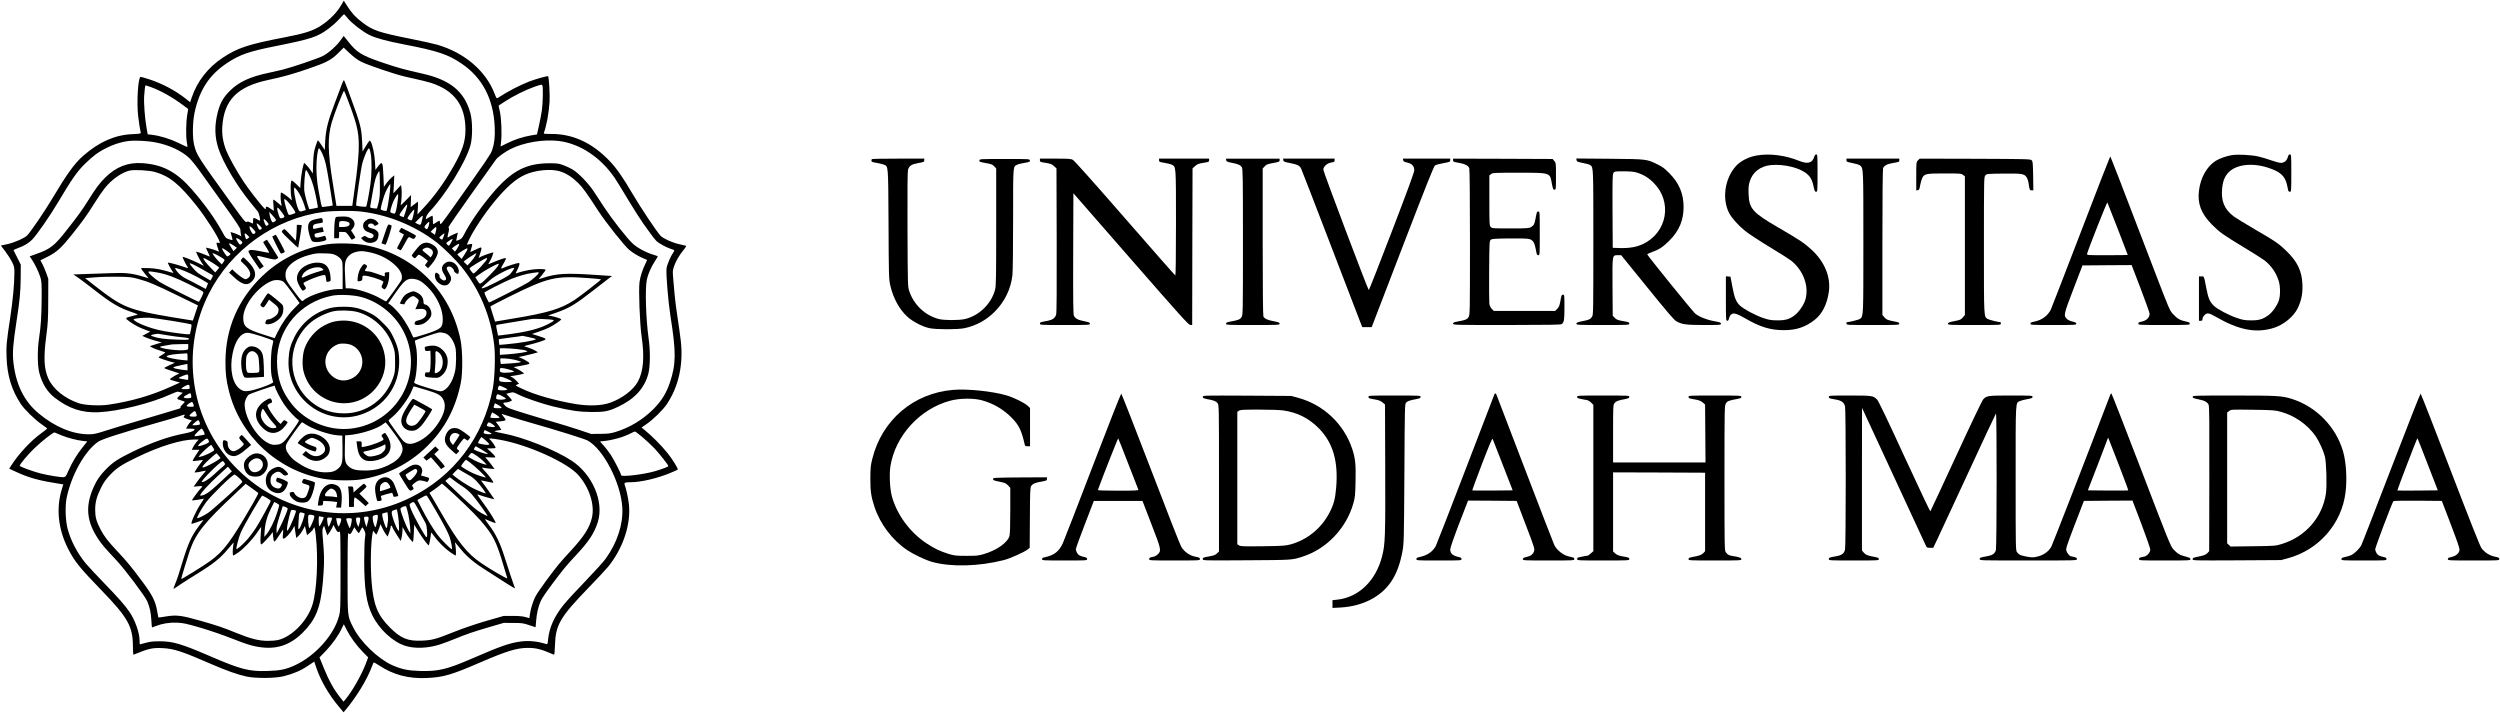 <?xml version="1.0" standalone="no"?>
<!DOCTYPE svg PUBLIC "-//W3C//DTD SVG 20010904//EN"
 "http://www.w3.org/TR/2001/REC-SVG-20010904/DTD/svg10.dtd">
<svg version="1.0" xmlns="http://www.w3.org/2000/svg"
 width="3546pt" height="1011pt" viewBox="0 0 3546 1011"
 preserveAspectRatio="xMidYMid meet">

<g transform="translate(0,1011) scale(0.1,-0.1)"
fill="#000000" stroke="none">
<path d="M4847 10050 c-65 -116 -169 -222 -298 -306 -110 -71 -227 -109 -514
-164 -515 -99 -662 -148 -875 -288 -210 -139 -365 -338 -440 -564 l-23 -68
-61 49 c-147 116 -330 214 -519 276 -60 19 -114 35 -122 35 -36 0 -59 -357
-35 -560 10 -86 28 -202 36 -231 4 -14 -12 -17 -118 -22 -247 -10 -471 -109
-696 -305 -126 -111 -228 -252 -446 -617 -97 -164 -296 -456 -349 -513 -36
-38 -175 -100 -278 -124 l-97 -21 63 -82 c34 -45 77 -113 96 -151 31 -63 34
-77 33 -159 0 -151 -22 -385 -58 -623 -54 -353 -59 -410 -53 -570 9 -260 72
-465 203 -663 53 -80 203 -226 302 -293 40 -27 72 -52 71 -55 0 -3 -41 -35
-90 -71 -144 -104 -321 -296 -422 -456 l-26 -42 97 -45 c189 -87 324 -124 638
-173 l32 -4 -19 -62 c-86 -274 -56 -569 86 -850 90 -179 162 -268 487 -604
360 -373 432 -501 433 -777 0 -81 4 -126 10 -123 212 87 266 100 410 93 163
-8 276 -45 705 -232 200 -87 367 -146 490 -172 129 -27 404 -25 522 5 136 34
243 79 343 146 l92 62 29 -86 c62 -183 177 -383 317 -549 l70 -84 29 34 c152
180 309 438 373 614 10 28 21 53 24 57 4 4 38 -13 76 -39 200 -134 418 -192
679 -180 237 11 350 44 765 224 369 159 513 203 668 203 122 0 190 -18 369
-96 8 -4 13 36 16 138 9 288 73 395 483 819 118 121 241 254 275 295 210 262
322 603 290 885 -10 87 -38 217 -60 273 -11 29 6 36 87 36 139 0 367 53 543
124 63 26 119 51 124 56 9 9 -82 155 -147 235 -97 118 -215 237 -330 331 l-37
30 72 50 c91 62 232 200 285 279 170 253 238 565 199 905 -10 80 -30 228 -46
330 -16 102 -34 241 -40 310 -6 69 -15 175 -21 236 -9 103 -9 116 11 175 25
74 73 156 136 234 30 36 41 56 32 59 -7 2 -53 13 -101 24 -98 23 -222 80 -258
118 -54 58 -284 402 -394 590 -137 234 -230 368 -327 469 -246 258 -518 385
-827 385 -104 0 -113 1 -106 18 36 93 71 283 80 437 6 97 -8 352 -21 364 -7 7
-175 -40 -267 -75 -132 -51 -306 -141 -443 -231 -20 -13 -22 -10 -49 59 -124
323 -428 582 -815 694 -47 14 -218 52 -380 84 -447 90 -529 117 -677 229 -98
74 -157 138 -219 237 -25 41 -47 74 -48 74 0 0 -14 -23 -29 -50z m86 -200 c57
-70 206 -185 302 -234 92 -46 242 -87 500 -137 472 -91 619 -140 812 -271 294
-198 453 -502 470 -899 6 -144 -4 -230 -37 -330 -20 -57 -62 -119 -540 -794
-186 -262 -195 -273 -198 -240 -2 19 -6 35 -10 35 -4 0 -24 -11 -44 -25 -20
-14 -39 -25 -42 -25 -4 0 -6 27 -6 60 0 33 -3 60 -7 60 -5 0 -27 -11 -51 -25
l-44 -25 7 33 c4 17 26 52 50 77 225 238 508 696 577 935 32 112 32 341 0 460
-83 305 -283 471 -677 560 -270 61 -340 80 -563 155 -301 102 -370 144 -494
302 -34 43 -62 78 -63 78 -1 0 -19 -25 -40 -55 -55 -80 -172 -186 -252 -227
-70 -37 -435 -161 -578 -197 -44 -11 -135 -32 -203 -46 -256 -54 -413 -127
-538 -250 -93 -91 -140 -173 -174 -301 -50 -192 -47 -356 10 -526 67 -200 261
-526 454 -762 45 -54 90 -111 102 -125 19 -24 43 -131 29 -131 -3 0 -16 6 -28
14 -12 8 -32 17 -44 21 -21 6 -23 3 -23 -34 0 -23 -2 -41 -5 -41 -4 0 -20 7
-37 16 -24 13 -36 14 -49 6 -15 -10 -39 18 -182 216 -527 730 -527 730 -564
880 -25 101 -22 318 6 450 69 329 212 545 471 714 174 114 304 159 675 233
514 103 596 130 760 252 44 33 109 91 145 131 36 39 67 71 70 71 3 0 26 -27
53 -59z m193 -617 c43 -22 176 -72 294 -111 256 -84 252 -83 455 -128 88 -19
196 -46 240 -60 331 -108 487 -321 487 -665 0 -167 -42 -294 -168 -516 -136
-239 -275 -431 -431 -597 l-82 -88 6 94 c5 79 4 91 -8 82 -8 -6 -32 -24 -54
-41 l-40 -31 3 87 3 86 -77 -80 c-43 -44 -74 -72 -71 -63 11 32 20 186 12 234
l-7 49 -54 -58 -54 -58 7 127 6 127 -34 -27 c-19 -15 -53 -52 -75 -82 l-39
-55 -6 148 c-9 213 -15 225 -79 140 l-35 -47 -6 112 c-6 112 -38 259 -63 293
-14 19 -16 16 -82 -92 l-31 -52 -6 132 c-6 157 -23 240 -81 407 -70 201 -168
464 -176 473 -4 4 -17 -20 -30 -55 -12 -35 -58 -156 -101 -270 -99 -259 -127
-373 -136 -539 l-6 -127 -46 69 c-25 38 -48 69 -51 69 -4 0 -19 -39 -35 -87
-23 -75 -28 -110 -33 -236 l-5 -148 -32 48 c-18 26 -46 60 -62 76 l-30 28 -11
-38 c-15 -52 -31 -153 -38 -244 l-5 -76 -55 54 c-30 29 -59 53 -64 53 -22 0
-24 -167 -3 -260 6 -25 5 -25 -28 6 -37 34 -109 84 -121 84 -11 0 -10 -106 1
-152 10 -44 8 -46 -22 -17 -35 33 -87 72 -91 68 -2 -2 -1 -39 3 -81 4 -43 5
-78 4 -78 -2 0 -22 14 -45 30 -49 35 -68 38 -68 8 0 -21 0 -21 -21 -2 -41 37
-223 270 -290 372 -96 144 -213 353 -248 442 -46 115 -65 227 -58 340 23 378
209 571 647 665 227 49 320 75 558 155 271 92 341 128 446 234 l71 71 86 -81
c58 -54 112 -94 165 -121z m2568 -339 c11 -29 6 -248 -8 -348 -8 -54 -27 -154
-42 -221 l-28 -122 -76 -12 c-120 -21 -238 -58 -343 -111 l-97 -48 7 66 c13
114 5 328 -16 425 l-19 89 92 60 c110 73 300 167 416 207 101 35 106 36 114
15z m-5552 -20 c141 -51 311 -147 463 -262 33 -25 61 -46 63 -47 1 -1 -4 -42
-13 -90 -17 -101 -20 -305 -4 -389 6 -32 9 -59 7 -61 -2 -2 -57 23 -123 56
-121 59 -260 102 -380 117 l-60 7 -17 95 c-24 138 -40 352 -33 450 6 94 14
150 20 150 2 0 37 -12 77 -26z m2811 -234 c124 -330 143 -431 134 -685 -4 -88
-18 -241 -32 -340 -14 -99 -32 -235 -41 -302 l-17 -123 -113 0 -112 0 -6 38
c-3 20 -24 150 -46 287 -72 448 -75 650 -14 861 34 118 166 456 175 446 4 -4
36 -86 72 -182z m-2740 -551 c190 -38 358 -116 470 -219 30 -28 102 -117 159
-198 57 -81 209 -292 336 -470 172 -239 232 -330 232 -351 0 -16 3 -43 6 -61
l7 -32 -39 20 c-35 18 -114 44 -114 38 0 -1 7 -26 16 -55 8 -29 14 -55 12 -56
-2 -2 -25 3 -50 12 -45 14 -50 20 -94 102 -100 185 -250 394 -430 601 -220
253 -419 358 -710 376 -200 13 -367 -52 -520 -203 -80 -79 -137 -155 -239
-319 -96 -153 -140 -214 -322 -445 -160 -203 -224 -253 -409 -318 l-103 -37
30 -44 c46 -69 94 -168 119 -245 21 -65 22 -88 21 -310 -2 -254 -11 -390 -38
-570 -24 -158 -22 -387 5 -485 41 -154 114 -270 218 -351 201 -155 387 -217
624 -206 284 13 749 129 1024 256 48 22 92 38 99 36 7 -2 25 -6 41 -10 l30 -6
-45 -39 c-50 -44 -47 -51 29 -72 23 -7 42 -15 42 -18 0 -3 -16 -21 -35 -40
-23 -23 -31 -36 -23 -41 7 -4 -7 -12 -33 -19 -24 -7 -132 -39 -239 -72 -107
-33 -289 -87 -405 -120 -115 -33 -285 -84 -377 -114 -145 -47 -178 -54 -247
-54 -231 0 -482 104 -713 297 -209 174 -326 416 -359 737 -13 131 -3 252 46
573 46 294 57 414 59 624 l1 175 -50 100 c-27 54 -51 102 -53 105 -1 3 26 16
60 29 89 31 156 72 205 122 70 73 257 343 375 543 179 302 260 419 367 526 53
52 126 116 162 142 137 97 304 166 454 186 96 13 280 4 398 -20z m5716 21
c299 -38 591 -232 791 -525 26 -38 113 -180 193 -314 81 -134 175 -282 210
-330 35 -47 84 -115 109 -151 25 -36 61 -80 79 -99 36 -34 136 -89 204 -111
57 -18 57 -18 35 -51 -37 -51 -91 -179 -96 -227 -9 -77 24 -473 56 -677 81
-510 80 -677 -7 -938 -51 -153 -118 -261 -233 -378 -152 -152 -338 -265 -539
-326 -73 -22 -106 -26 -216 -27 l-130 -1 -185 62 c-102 33 -237 75 -300 93
-63 17 -248 73 -410 122 -266 82 -297 94 -326 124 -33 36 -33 44 0 44 35 0 96
20 96 32 0 6 -18 28 -40 51 -22 22 -39 41 -38 41 2 1 24 7 51 14 46 12 50 11
125 -27 91 -46 334 -129 482 -165 253 -61 377 -79 550 -80 187 -1 239 9 377
74 233 109 372 260 428 465 28 104 31 324 5 505 -39 283 -52 706 -25 835 16
77 65 187 120 269 19 29 35 56 35 59 0 3 -26 13 -57 22 -105 30 -234 99 -301
162 -80 75 -289 341 -399 508 -47 72 -115 175 -151 230 -77 116 -220 264 -304
313 -31 18 -89 45 -130 60 -65 24 -87 26 -203 26 -330 -2 -536 -113 -808 -437
-162 -193 -316 -416 -395 -573 -26 -51 -37 -63 -72 -77 -42 -16 -42 -16 -36 6
3 12 9 39 12 60 l7 38 -59 -26 c-33 -14 -63 -30 -68 -36 -20 -19 -23 -7 -10
43 17 63 17 85 3 90 -5 2 141 215 325 473 185 259 343 480 352 493 23 33 127
108 204 147 189 95 470 142 689 115z m-3354 -186 c38 -86 53 -149 100 -440 25
-153 45 -282 45 -286 0 -4 -26 -9 -57 -13 -32 -3 -68 -8 -79 -10 -20 -5 -23 3
-47 133 -34 182 -37 202 -46 328 -8 114 1 265 19 336 11 40 13 42 27 23 8 -11
25 -43 38 -71z m684 2 c16 -85 14 -297 -4 -424 -20 -145 -53 -314 -62 -323 -8
-7 -132 7 -141 16 -8 8 69 536 89 606 20 72 62 173 81 196 16 19 23 5 37 -71z
m-3059 -256 c206 -59 344 -171 591 -482 123 -155 303 -435 324 -506 6 -21 4
-22 -19 -16 -32 8 -32 1 -7 -71 11 -30 18 -55 16 -55 -1 0 -20 7 -41 17 -22 9
-62 22 -91 29 l-52 12 9 -24 c5 -13 19 -42 31 -65 14 -28 16 -40 7 -36 -81 34
-138 55 -160 61 l-28 6 24 -55 c14 -30 39 -75 56 -100 l32 -46 -79 39 c-75 38
-223 96 -223 88 0 -12 43 -102 60 -126 11 -16 20 -30 20 -33 0 -2 -37 8 -82
24 -87 30 -208 60 -208 53 0 -9 43 -90 63 -118 20 -28 20 -29 1 -24 -165 48
-220 59 -326 65 -68 3 -118 2 -118 -3 0 -5 25 -39 54 -75 l54 -66 -95 28
c-138 42 -242 53 -428 45 -88 -3 -247 -9 -352 -12 l-193 -7 73 -49 c39 -28
140 -103 222 -168 248 -194 358 -259 544 -320 47 -15 79 -30 71 -33 -8 -3 -44
-12 -80 -21 -100 -26 -101 -27 -29 -79 74 -52 138 -85 227 -117 l63 -23 -56
-31 -57 -30 54 -24 c29 -13 91 -34 138 -46 l85 -23 -58 -17 c-32 -9 -70 -21
-85 -27 l-27 -11 35 -18 c29 -16 68 -30 180 -66 9 -3 -5 -16 -38 -35 -29 -16
-52 -33 -52 -38 0 -8 125 -51 199 -69 l33 -7 -76 -34 c-42 -18 -76 -37 -76
-41 0 -4 39 -20 88 -35 48 -15 96 -31 107 -35 l20 -8 -20 -8 c-33 -13 -115
-65 -115 -73 0 -5 32 -17 71 -27 l72 -20 -129 -58 c-280 -127 -569 -210 -892
-257 -123 -17 -330 -7 -412 21 -202 68 -366 200 -434 350 -62 137 -70 297 -30
603 24 178 27 238 28 507 l1 305 -28 80 c-16 44 -41 103 -56 131 l-28 52 101
50 c128 64 194 124 340 306 163 205 215 277 322 448 52 84 121 184 152 222
100 123 234 217 348 246 66 16 279 5 364 -20z m2190 -52 c17 -31 41 -95 54
-142 25 -83 70 -306 64 -311 -5 -3 -121 -25 -122 -22 -29 76 -66 218 -71 268
-5 63 10 263 22 282 7 11 15 0 53 -75z m3551 62 c90 -27 172 -80 257 -163 69
-68 119 -137 294 -407 102 -156 368 -491 434 -545 62 -50 139 -95 204 -121 25
-9 46 -18 48 -20 2 -1 -10 -28 -26 -60 -39 -79 -70 -175 -81 -256 -15 -108 4
-596 30 -773 42 -289 26 -489 -52 -636 -64 -119 -225 -242 -397 -302 -120 -42
-296 -49 -487 -18 -289 48 -587 133 -764 219 -94 45 -95 46 -67 57 l28 12 -32
37 c-18 20 -47 44 -64 54 l-31 16 58 8 c31 4 76 12 100 19 l42 11 -25 20 c-14
11 -47 32 -75 46 l-50 25 104 19 c140 25 144 28 84 66 -26 16 -64 37 -83 44
l-35 14 60 12 c33 7 95 22 138 33 l78 22 -38 23 c-21 13 -60 31 -88 39 -27 9
-57 19 -65 22 -8 3 14 11 50 19 36 7 110 28 164 45 116 38 115 41 -22 85 l-86
27 95 32 c51 17 119 44 149 60 72 36 170 103 170 115 0 9 -70 33 -145 48 l-40
8 109 37 c189 66 274 116 536 321 86 67 179 139 208 161 l53 40 -273 18 c-377
25 -511 17 -698 -42 -36 -12 -66 -21 -68 -21 -2 0 20 28 48 62 27 35 50 66 50
69 0 13 -86 17 -169 8 -75 -7 -187 -33 -244 -54 -15 -6 -14 0 8 41 34 68 42
104 22 104 -22 0 -175 -49 -210 -67 -44 -22 -49 -12 -16 40 17 27 35 60 40 74
9 25 8 25 -22 19 -26 -5 -143 -50 -218 -83 -7 -3 -1 12 14 35 14 22 33 61 40
86 l14 46 -27 -6 c-44 -11 -154 -53 -169 -65 -17 -15 -17 -14 7 54 23 64 25
87 9 87 -6 0 -42 -15 -80 -34 -38 -19 -69 -33 -69 -32 0 2 4 16 9 32 5 16 12
42 16 58 6 29 6 29 -34 22 l-40 -6 26 57 c62 137 220 375 361 547 175 212 306
327 439 387 144 66 368 88 494 49z m-2570 -440 c-11 -45 -22 -84 -25 -87 -2
-2 -25 -1 -51 3 -46 6 -47 7 -42 38 3 17 19 108 35 201 29 166 46 224 80 275
16 24 17 18 20 -161 2 -157 -1 -199 -17 -269z m159 154 c-9 -86 -34 -236 -45
-271 -5 -15 -85 5 -85 21 0 28 44 185 66 235 28 62 64 124 70 118 2 -2 0 -48
-6 -103z m-1313 13 c38 -51 78 -136 103 -218 l18 -58 -31 -10 c-55 -20 -63
-15 -86 47 -33 91 -63 282 -44 282 4 0 22 -20 40 -43z m1424 -145 c-16 -123
-31 -182 -46 -182 -8 0 -25 4 -39 9 -27 11 -27 15 5 117 22 68 80 166 86 146
3 -7 0 -47 -6 -90z m-1539 -34 c48 -59 88 -120 88 -134 0 -6 -21 -17 -46 -24
-38 -11 -47 -11 -54 1 -12 19 -48 137 -55 182 -6 35 -5 38 13 28 10 -5 34 -29
54 -53z m1672 -45 c-8 -36 -45 -153 -48 -153 -2 0 -17 5 -34 11 -37 13 -36 17
32 111 45 63 59 72 50 31z m-1767 -96 c37 -51 36 -61 -8 -72 -28 -7 -36 5 -58
90 -22 83 -4 78 66 -18z m1858 -22 c-8 -38 -19 -73 -23 -77 -10 -10 -62 11
-62 25 0 18 88 132 96 124 2 -2 -3 -34 -11 -72z m-750 45 c387 -44 776 -202
1085 -443 96 -75 272 -250 350 -347 256 -322 414 -701 461 -1114 17 -144 6
-462 -20 -601 -130 -693 -555 -1255 -1181 -1559 -678 -330 -1473 -278 -2110
138 -179 118 -357 279 -495 451 -525 651 -621 1558 -244 2307 315 626 936
1070 1629 1162 126 17 400 20 525 6z m-1204 -112 c7 -14 3 -20 -19 -32 -28
-15 -29 -14 -45 20 -9 19 -19 53 -23 77 l-5 42 41 -45 c23 -24 46 -52 51 -62z
m2083 25 c-25 -114 -25 -113 -76 -87 l-30 16 48 49 c26 27 52 49 56 49 5 0 6
-12 2 -27z m-2184 -93 c0 -5 -9 -14 -19 -19 -16 -9 -21 -5 -35 29 -27 67 -20
80 19 38 19 -21 35 -42 35 -48z m2270 -26 c-13 -45 -26 -54 -48 -32 -17 17
-16 23 20 64 37 42 46 32 28 -32z m-2392 3 c25 -26 29 -36 20 -45 -21 -21 -35
-13 -52 28 -9 22 -16 43 -16 45 0 13 19 2 48 -28z m-94 -48 c30 -32 35 -43 25
-55 -19 -24 -38 -16 -59 26 -39 77 -22 92 34 29z m2596 14 c0 -10 -5 -35 -11
-56 l-10 -38 -30 22 -31 21 33 34 c37 38 49 42 49 17z m-2678 -100 l26 -28
-23 -17 c-23 -17 -23 -17 -34 14 -22 63 -10 75 31 31z m2780 -18 c-18 -50 -20
-51 -48 -30 -18 14 -18 16 16 45 19 16 38 30 42 30 4 0 0 -20 -10 -45z m-2865
-67 c13 -14 13 -20 3 -33 -7 -8 -18 -15 -24 -15 -13 0 -56 69 -56 89 0 14 53
-14 77 -41z m2993 25 c0 -3 -12 -26 -26 -50 -25 -43 -26 -44 -45 -27 -26 23
-25 27 19 57 38 27 52 32 52 20z m-3108 -84 c26 -17 48 -32 48 -33 0 -2 -11
-13 -24 -25 l-25 -23 -30 48 c-48 74 -43 80 31 33z m3192 -11 c-9 -18 -25 -43
-34 -55 l-17 -22 -22 23 -22 23 42 32 c58 42 75 41 53 -1z m-3288 -65 c29 -21
54 -41 54 -44 0 -14 -40 -40 -50 -34 -14 8 -70 95 -70 107 0 14 10 9 66 -29z
m3414 24 c0 -8 -18 -42 -41 -77 l-41 -63 -31 32 -32 32 25 20 c20 16 107 67
118 69 1 0 2 -6 2 -13z m-3525 -98 c90 -52 90 -53 64 -88 l-23 -31 -37 36
c-21 20 -52 57 -70 81 -31 44 -31 45 -8 38 13 -4 47 -20 74 -36z m3636 3 c-11
-21 -40 -61 -65 -88 l-45 -49 -27 27 -28 27 28 23 c27 22 146 98 153 98 2 0
-5 -17 -16 -38z m-3762 -78 c42 -25 88 -55 104 -68 l27 -22 -28 -34 -29 -34
-69 70 c-72 74 -114 134 -93 134 6 0 46 -21 88 -46z m3931 37 c0 -22 -174
-211 -195 -211 -8 0 -55 62 -55 73 0 13 220 146 243 147 4 0 7 -4 7 -9z
m-4044 -149 c66 -37 128 -72 139 -79 19 -11 19 -12 0 -47 l-19 -35 -36 21
c-19 12 -55 33 -80 46 -25 14 -58 36 -74 49 -32 26 -106 114 -106 125 0 13 56
-12 176 -80z m4197 46 c-20 -37 -208 -229 -240 -246 -18 -10 -24 -6 -51 37
l-30 49 47 34 c84 62 252 155 284 157 5 1 0 -14 -10 -31z m-4511 -47 c91 -31
195 -80 297 -138 53 -31 98 -57 100 -59 2 -2 -4 -21 -14 -43 l-17 -39 -102 54
c-55 30 -133 70 -171 88 -66 31 -127 85 -156 139 -12 22 -5 21 63 -2z m4720
-23 c-43 -62 -49 -66 -246 -167 -183 -92 -237 -106 -160 -39 21 18 62 54 91
80 67 60 274 166 326 168 15 0 14 -6 -11 -42z m-5040 -23 c125 -22 259 -72
447 -166 97 -48 184 -94 194 -101 17 -13 16 -17 -13 -81 -18 -37 -36 -67 -41
-67 -16 0 -512 251 -559 283 -64 44 -140 109 -151 129 -8 15 -5 18 18 18 15
-1 63 -7 105 -15z m5408 -7 c0 -15 -83 -91 -146 -133 -48 -32 -543 -285 -557
-285 -7 0 -67 126 -67 139 0 11 286 156 382 195 112 44 214 73 303 85 39 4 73
9 78 10 4 0 7 -4 7 -11z m-5688 -82 c148 -39 256 -85 569 -238 l287 -140 -36
-107 c-19 -58 -35 -107 -36 -108 -1 -1 -132 20 -291 47 -618 104 -705 139
-1085 435 l-153 120 139 11 c76 7 222 11 324 9 163 -2 197 -6 282 -29z m6386
10 c100 -7 185 -15 187 -18 6 -5 -274 -224 -369 -288 -193 -129 -379 -186
-859 -265 -117 -19 -226 -37 -243 -41 l-32 -6 -33 103 c-18 57 -33 107 -34
111 0 4 122 68 272 142 547 271 652 296 1111 262z m-5891 -608 c138 -23 257
-44 263 -48 9 -6 9 -21 0 -66 -6 -33 -13 -64 -15 -70 -3 -11 -61 -7 -260 22
-143 20 -250 45 -355 84 -104 37 -196 88 -183 101 14 14 149 27 228 22 39 -2
183 -23 322 -45z m5392 15 c24 -10 24 -10 -22 -37 -151 -89 -343 -138 -702
-180 l-51 -6 -15 74 c-15 73 -15 75 6 80 11 3 121 21 245 41 124 20 232 38
240 40 28 7 275 -3 299 -12z m-5444 -222 c66 -11 157 -22 203 -26 63 -6 82
-11 82 -23 0 -13 -24 -14 -177 -9 -166 5 -266 19 -337 46 -16 7 -27 14 -24 17
9 8 92 22 113 18 12 -2 75 -12 140 -23z m5123 -27 c45 -9 82 -20 82 -25 0 -17
-234 -57 -436 -74 l-82 -7 -4 39 c-3 21 -4 39 -3 41 2 2 72 12 156 23 85 10
159 21 164 23 6 2 17 3 25 1 8 -2 52 -11 98 -21z m-4848 -133 c0 -40 0 -40
-47 -47 -87 -13 -353 21 -353 45 0 5 35 14 78 20 42 7 84 14 92 16 8 1 63 3
123 4 l107 1 0 -39z m4660 -32 c57 -5 116 -16 133 -23 30 -12 28 -13 -64 -29
-51 -9 -142 -19 -201 -23 l-108 -7 0 47 0 46 69 0 c38 0 115 -5 171 -11z
m-4670 -110 l0 -52 -77 7 c-89 8 -210 34 -218 46 -10 16 61 33 160 40 55 4
108 7 118 8 14 2 17 -6 17 -49z m4630 -40 c25 -5 58 -15 74 -21 l30 -12 -30
-8 c-16 -4 -81 -11 -145 -14 l-116 -7 -5 34 c-3 19 -3 38 -1 42 6 10 121 1
193 -14z m-4630 -105 l0 -47 -60 6 c-33 4 -81 12 -106 18 -59 15 -45 24 74 49
48 10 88 19 90 19 1 1 2 -20 2 -45z m4554 -33 c37 -10 72 -23 77 -28 13 -13
-123 -26 -169 -17 -27 6 -32 11 -32 35 0 25 4 29 28 29 15 0 58 -9 96 -19z
m-4544 -112 c0 -39 -1 -40 -27 -35 -16 3 -48 8 -71 12 -51 7 -46 17 24 44 70
27 74 26 74 -21z m4533 -27 c31 -13 57 -29 57 -33 0 -10 -103 -12 -149 -3 -26
5 -31 11 -31 34 0 14 3 30 6 33 10 9 50 -1 117 -31z m-4513 -119 c0 -21 -4
-23 -61 -23 -52 0 -60 2 -50 14 7 8 31 24 54 35 45 22 57 17 57 -26z m4460 1
c53 -25 54 -26 30 -36 -24 -9 -105 -6 -116 5 -9 8 8 57 20 57 6 0 36 -12 66
-26z m-4438 -119 c3 -29 1 -30 -39 -33 -24 -2 -50 1 -60 6 -14 8 -9 15 33 40
27 17 52 28 56 24 3 -4 8 -20 10 -37z m4428 -13 c38 -22 42 -26 25 -33 -24 -9
-82 -11 -111 -3 -21 6 -22 16 -8 62 5 17 34 9 94 -26z m-4400 -98 c16 -40 13
-44 -32 -44 -68 0 -77 13 -32 44 48 32 52 32 64 0z m4369 -48 c12 -14 7 -16
-48 -16 -64 0 -67 3 -51 45 l10 26 38 -20 c21 -11 44 -27 51 -35z m-4329 -82
c18 -46 13 -54 -32 -54 -68 0 -76 12 -32 49 47 38 52 38 64 5z m4297 -56 c15
-17 13 -18 -50 -18 -36 0 -68 3 -71 8 -2 4 2 22 10 40 l14 33 40 -22 c22 -13
48 -31 57 -41z m189 -6 c71 -23 194 -59 274 -82 352 -100 749 -224 794 -248
224 -121 473 -602 493 -952 13 -237 -72 -496 -235 -723 -31 -44 -160 -186
-285 -316 -126 -130 -267 -283 -313 -340 -133 -166 -203 -322 -220 -491 -5
-59 -9 -70 -23 -66 -133 41 -247 52 -364 37 -159 -21 -285 -65 -697 -244 -350
-152 -478 -182 -735 -174 -170 5 -259 24 -389 81 -203 90 -453 331 -555 535
-84 165 -81 141 -81 785 1 492 3 568 15 552 18 -23 30 -15 58 41 l23 45 27
-41 c15 -23 31 -41 36 -41 4 0 16 18 26 40 10 22 21 40 25 40 3 0 15 -19 27
-43 18 -38 19 -49 10 -107 -6 -36 -11 -184 -11 -330 1 -392 31 -594 114 -765
98 -200 292 -381 470 -436 134 -42 316 -35 485 18 44 14 141 50 215 80 171 70
257 100 500 171 l195 57 135 -1 c123 0 143 -3 226 -31 l91 -30 7 86 c9 112 32
212 66 286 14 33 87 141 162 240 160 214 202 264 342 414 179 191 259 314 307
471 87 288 -78 671 -372 865 -230 152 -690 335 -966 386 -65 12 -122 25 -126
29 -5 4 14 11 42 15 l51 7 -15 28 c-8 15 -26 41 -39 57 l-25 30 58 6 c93 8 98
15 54 67 -21 24 -31 41 -22 38 9 -3 74 -24 145 -46z m-4646 30 c0 -4 -5 -13
-12 -20 -9 -9 -3 -15 23 -26 19 -8 48 -18 63 -22 l27 -7 -24 -26 c-14 -14 -32
-41 -41 -58 l-17 -33 61 0 c33 0 60 -4 60 -8 0 -23 -45 -42 -147 -61 -224 -43
-465 -128 -738 -261 -200 -98 -270 -144 -365 -239 -88 -88 -141 -165 -187
-272 -116 -267 -94 -481 75 -731 51 -76 89 -120 256 -298 113 -120 405 -508
434 -577 36 -84 53 -162 59 -270 3 -57 7 -103 9 -103 2 0 25 8 51 19 95 37
198 54 306 49 88 -4 133 -14 332 -72 131 -39 320 -103 440 -151 241 -96 339
-123 481 -132 226 -13 413 75 589 279 155 180 210 365 235 793 11 178 9 243
-11 482 -9 101 -8 126 4 149 l14 27 23 -68 23 -69 19 25 c11 13 31 46 45 73
l25 50 19 -40 c28 -57 44 -70 63 -54 14 11 16 -43 16 -552 0 -528 -1 -570 -20
-641 -68 -269 -336 -569 -626 -703 -125 -58 -209 -76 -386 -81 -266 -9 -381
21 -821 211 -403 174 -523 209 -707 210 -99 0 -141 -5 -203 -22 -42 -12 -79
-22 -82 -22 -3 0 -5 24 -5 53 0 109 -63 289 -141 404 -66 97 -159 203 -363
413 -114 118 -234 247 -266 286 -117 146 -206 316 -250 481 -31 112 -38 321
-16 434 66 327 258 672 448 803 56 38 334 127 843 271 127 35 262 75 300 89
80 28 85 29 85 18z m211 -99 c5 -14 6 -30 2 -34 -10 -9 -103 -16 -103 -8 0 10
69 69 81 69 5 0 14 -12 20 -27z m4152 -28 c53 -36 48 -49 -15 -41 -66 9 -70
12 -56 41 14 31 24 31 71 0z m-4093 -104 c11 -22 16 -42 11 -45 -4 -3 -28 -8
-52 -11 -24 -4 -54 -8 -66 -11 -14 -3 -23 0 -23 8 0 13 86 98 100 98 5 0 19
-18 30 -39z m4043 -8 c49 -27 50 -28 22 -31 -37 -5 -95 6 -95 18 0 13 12 40
17 40 3 0 28 -12 56 -27z m2179 -73 c53 -44 130 -117 173 -162 76 -82 195
-234 195 -249 0 -9 -88 -43 -195 -74 -161 -46 -475 -83 -475 -55 0 23 -98 214
-149 292 -28 42 -74 101 -101 131 l-50 55 62 7 c126 14 274 56 373 108 28 14
55 26 61 27 6 0 54 -36 106 -80z m-8242 26 c90 -37 216 -70 312 -81 l56 -6
-66 -83 c-81 -101 -151 -217 -202 -334 -32 -76 -41 -87 -64 -90 -37 -5 -221
25 -331 53 -114 29 -295 96 -295 109 0 21 114 157 207 247 106 102 272 232
288 225 6 -3 48 -21 95 -40z m6018 -72 c28 -25 52 -50 52 -55 0 -5 -13 -9 -30
-9 -33 0 -130 19 -130 26 0 12 41 84 48 84 4 0 31 -21 60 -46z m-3930 1 c10
-22 9 -27 -11 -39 -29 -19 -126 -50 -133 -43 -9 9 5 25 58 67 58 47 71 49 86
15z m4146 5 c391 -72 938 -319 1097 -496 158 -177 238 -425 195 -607 -34 -145
-112 -266 -304 -474 -159 -173 -182 -200 -337 -409 -70 -93 -142 -199 -161
-236 -35 -69 -68 -177 -79 -259 l-6 -47 -57 16 c-38 11 -99 16 -182 16 l-125
0 -250 -72 c-151 -44 -329 -105 -449 -153 -263 -105 -315 -120 -462 -126 -199
-9 -300 32 -454 187 -174 174 -233 320 -259 643 -19 229 -12 572 15 701 l6 29
23 -29 22 -28 13 23 c7 13 20 47 30 75 l17 51 26 -55 c13 -30 36 -70 50 -88
l25 -33 21 56 c12 31 21 64 21 75 0 28 17 33 24 7 3 -13 31 -63 63 -112 l58
-89 12 49 c6 28 12 73 12 100 l1 50 36 -65 c42 -75 103 -154 113 -145 3 4 8
60 11 125 l5 119 56 -92 c67 -108 145 -212 152 -200 6 10 26 116 29 158 3 29
3 29 42 -25 59 -83 153 -177 230 -231 38 -27 74 -49 79 -49 10 0 3 140 -9 177
-6 20 3 10 93 -100 78 -96 190 -188 349 -287 75 -47 199 -126 276 -177 77 -51
137 -85 133 -75 -16 36 -105 303 -150 447 -59 188 -124 324 -216 444 -39 52
-65 91 -58 88 81 -35 142 -58 148 -55 13 5 -93 174 -187 300 -46 61 -77 108
-69 105 33 -12 175 -55 206 -62 l34 -7 -68 98 c-37 55 -81 114 -96 133 -16 19
-27 36 -26 37 1 1 40 -7 86 -17 46 -11 85 -18 88 -15 8 8 -56 96 -116 160 -47
49 -52 58 -31 53 14 -4 56 -10 94 -14 l70 -6 -24 34 c-13 19 -42 57 -65 84
l-42 50 74 -3 c71 -3 74 -3 64 16 -6 11 -34 40 -62 66 l-51 46 61 0 c34 0 61
3 61 8 0 13 -41 76 -68 105 l-26 27 30 0 c17 0 79 -9 138 -20z m-4315 -27
c-16 -19 -38 -51 -49 -73 l-20 -40 54 0 54 0 -50 -75 c-28 -42 -48 -79 -44
-82 3 -4 36 -2 73 4 38 6 69 9 71 8 1 -1 -14 -23 -35 -48 -21 -26 -48 -65 -61
-87 l-23 -40 23 0 c13 0 49 6 81 14 31 7 57 11 57 9 0 -3 -19 -26 -42 -52 -24
-26 -63 -76 -87 -111 l-45 -63 62 6 c63 7 75 0 45 -24 -22 -19 -135 -171 -130
-176 5 -4 129 14 160 23 12 4 4 -14 -27 -58 -71 -102 -161 -298 -136 -298 5 0
44 13 88 28 l79 28 -62 -82 c-111 -147 -159 -254 -249 -555 -30 -102 -70 -222
-90 -267 -19 -45 -29 -79 -23 -75 7 4 53 35 102 68 50 33 162 105 250 158 200
123 312 212 405 324 41 48 79 94 86 101 9 11 10 5 3 -30 -10 -55 -11 -148 -1
-148 4 0 32 16 62 37 79 52 206 184 274 285 33 48 60 87 61 85 1 -1 -2 -49 -7
-106 -5 -57 -5 -115 -1 -128 8 -24 10 -22 69 39 33 35 69 76 81 92 l21 30 7
-72 c9 -87 13 -86 87 28 27 41 51 77 53 79 3 2 2 -26 -2 -63 -5 -55 -3 -66 9
-66 23 0 93 72 126 130 l29 51 7 -53 c4 -29 9 -68 13 -86 l6 -33 33 32 c18 18
46 56 61 85 l28 53 15 -65 15 -65 42 36 c23 19 45 44 48 55 13 41 22 17 34
-92 37 -331 16 -774 -45 -978 -69 -233 -292 -463 -494 -509 -25 -6 -88 -11
-141 -11 -124 0 -242 29 -443 111 -203 82 -254 100 -515 175 -267 76 -338 85
-490 60 -57 -10 -104 -16 -105 -14 -1 2 -7 35 -14 75 -25 154 -67 238 -220
443 -156 209 -211 275 -342 415 -140 149 -190 213 -245 318 -57 109 -75 173
-75 275 0 109 20 184 81 310 40 79 68 120 126 182 95 101 170 151 385 254 325
158 632 252 815 252 l62 0 -30 -33z m232 -79 c22 -36 22 -37 3 -52 -30 -23
-136 -71 -173 -78 l-35 -7 21 29 c27 37 144 143 160 144 1 0 11 -16 24 -36z
m3797 -23 c75 -44 111 -70 98 -71 -30 -1 -173 47 -194 65 -4 3 21 45 26 45 2
0 34 -18 70 -39z m-50 -100 c31 -21 75 -58 97 -81 l40 -42 -35 7 c-40 8 -126
45 -187 81 l-43 25 22 30 c25 34 28 33 106 -20z m-3665 5 l26 -33 -44 -32
c-47 -34 -182 -101 -202 -101 -19 0 -16 9 19 49 33 38 159 150 169 151 4 0 18
-15 32 -34z m3566 -98 c61 -45 221 -197 221 -209 0 -8 -102 25 -175 56 -59 25
-175 95 -175 104 0 9 62 90 69 90 2 1 29 -18 60 -41z m-3486 -2 c15 -22 14
-24 -31 -62 -26 -21 -79 -69 -118 -106 -65 -62 -157 -118 -171 -104 -16 16
265 295 298 296 4 0 14 -11 22 -24z m64 -160 c-23 -21 -97 -91 -165 -154 -118
-109 -184 -152 -238 -152 -32 0 112 160 280 312 l109 98 28 -32 28 -33 -42
-39z m3305 40 c29 -18 76 -45 103 -59 28 -13 73 -49 101 -78 56 -60 138 -168
132 -175 -6 -6 -100 32 -181 72 -77 39 -214 128 -261 170 l-29 25 39 40 c21
21 39 39 41 39 1 0 26 -15 55 -34z m-3162 -94 c33 -30 51 -53 46 -60 -20 -33
-429 -401 -486 -438 -62 -40 -132 -74 -152 -74 -15 0 67 149 123 223 81 108
378 397 407 397 5 0 32 -22 62 -48z m3049 -36 c31 -24 88 -64 127 -89 39 -25
95 -72 124 -106 60 -67 231 -303 225 -309 -2 -3 -39 15 -82 38 -59 33 -123 85
-268 220 -104 98 -203 191 -219 208 l-29 31 29 25 c16 14 31 26 33 26 3 0 30
-20 60 -44z m-2839 -131 c30 -21 59 -42 63 -46 5 -3 -33 -78 -84 -165 -309
-533 -402 -657 -594 -799 -78 -58 -415 -268 -415 -258 0 12 95 326 122 403 88
250 204 394 643 807 l150 141 30 -22 c17 -13 55 -40 85 -61z m2847 -72 c228
-212 357 -344 435 -444 141 -181 171 -253 314 -741 5 -17 -226 117 -369 214
-199 135 -332 300 -557 693 -56 98 -120 207 -141 242 l-38 62 79 55 c43 30 81
60 85 66 3 5 10 10 15 10 4 0 84 -71 177 -157z m-269 -218 c118 -205 176 -315
199 -380 20 -55 42 -175 33 -175 -17 0 -152 135 -203 203 -69 92 -150 227
-227 377 l-60 118 63 35 c47 28 65 33 73 24 7 -7 61 -98 122 -202z m-2394 173
c31 -18 56 -37 56 -42 0 -16 -158 -305 -213 -389 -29 -45 -79 -112 -110 -148
-59 -70 -154 -155 -163 -146 -9 9 35 175 64 239 51 112 288 518 302 518 5 0
33 -15 64 -32z m176 -105 c0 -7 -14 -57 -31 -110 -35 -111 -105 -251 -150
-303 l-31 -35 6 85 c7 109 35 209 91 320 l45 90 35 -17 c19 -9 35 -23 35 -30z
m1974 -61 c30 -59 68 -132 86 -162 27 -46 32 -66 37 -142 6 -90 -1 -106 -27
-65 -102 159 -220 393 -220 438 0 15 32 37 57 38 7 1 37 -48 67 -107z m-144
-62 c12 -52 24 -135 27 -185 l5 -90 -22 34 c-41 65 -120 272 -120 315 0 19 73
48 81 32 4 -6 17 -54 29 -106z m-1741 99 c17 -6 31 -17 31 -25 0 -23 -59 -163
-108 -259 l-47 -90 -3 49 c-2 35 8 83 39 180 23 72 43 137 45 144 4 15 3 15
43 1z m1596 -115 c8 -44 14 -113 14 -154 l1 -75 -20 25 c-25 33 -80 184 -83
228 -2 31 1 36 33 47 19 7 36 11 38 10 2 -2 10 -38 17 -81z m-1448 62 c11 -11
-79 -231 -111 -271 -15 -19 -15 -19 -16 15 0 34 29 171 51 239 10 30 14 33 42
27 17 -3 32 -8 34 -10z m120 -36 c18 0 -47 -195 -73 -219 -15 -15 -16 -9 -10
89 8 145 10 150 49 139 18 -5 33 -9 34 -9z m1186 -105 c-8 -75 -14 -105 -22
-105 -10 0 -49 114 -57 166 -6 40 -6 40 33 50 l38 9 6 -40 c3 -22 4 -58 2 -80z
m-1065 78 c20 -5 23 -10 18 -36 -8 -38 -57 -147 -66 -147 -17 0 -29 168 -13
183 8 9 31 9 61 0z m922 -20 c0 -32 -25 -141 -33 -150 -10 -10 -37 70 -40 116
-2 40 1 45 23 52 44 12 50 10 50 -18z m-789 -3 c10 0 19 -5 19 -11 0 -23 -53
-128 -61 -123 -5 3 -9 37 -9 76 0 60 2 69 16 64 9 -3 24 -6 35 -6z m643 -88
l-16 -57 -13 35 c-7 19 -15 52 -19 72 -6 36 -6 37 26 40 42 4 45 -12 22 -90z
m-504 68 c0 -19 -42 -120 -49 -120 -5 0 -11 21 -15 46 -11 81 -10 84 29 84 19
0 35 -4 35 -10z m399 -17 c0 -16 -6 -46 -13 -68 l-13 -40 -17 37 c-9 21 -16
51 -16 68 0 27 3 30 30 30 26 0 30 -3 29 -27z m-269 -5 c0 -13 -9 -41 -19 -63
-16 -37 -18 -38 -28 -20 -6 11 -14 39 -18 63 l-7 42 36 0 c31 0 36 -3 36 -22z
m150 2 c0 -34 -21 -120 -30 -120 -7 0 -50 112 -50 132 0 4 18 8 40 8 33 0 40
-3 40 -20z m-70 -1568 c51 -101 138 -219 231 -314 l71 -72 -32 -86 c-62 -163
-195 -398 -293 -514 l-24 -29 -43 54 c-95 119 -164 243 -241 433 l-57 141 89
92 c93 97 188 231 229 325 14 31 26 55 27 54 1 -1 20 -39 43 -84z"/>
<path d="M4769 7033 c-18 -4 -29 -93 -29 -230 l0 -73 35 0 c35 0 35 0 35 45
l0 45 49 0 c48 0 50 -1 87 -52 21 -29 39 -54 40 -56 4 -6 54 22 54 30 0 5 -14
29 -31 54 l-30 45 25 30 c44 52 28 117 -36 150 -27 14 -56 19 -110 18 -40 -1
-80 -3 -89 -6z m173 -74 c26 -14 22 -44 -7 -57 -14 -7 -48 -12 -75 -12 l-50 0
0 39 c0 33 4 40 23 44 28 6 86 -2 109 -14z"/>
<path d="M4545 7015 c-5 -1 -35 -8 -67 -14 -81 -17 -108 -45 -108 -114 0 -57
33 -173 56 -196 17 -19 94 -19 157 -2 50 15 52 17 38 55 -10 24 -10 24 -57 10
-61 -18 -90 -18 -98 2 -13 35 -6 42 60 54 l65 12 -7 32 c-3 17 -7 32 -8 33 -1
2 -50 -8 -113 -22 -20 -5 -23 -1 -23 25 0 34 14 43 93 54 47 7 48 8 45 38 -3
30 -12 40 -33 33z"/>
<path d="M5215 6999 c-46 -27 -65 -52 -65 -88 1 -50 27 -80 91 -100 56 -19 71
-39 49 -66 -17 -21 -57 -19 -89 4 -26 19 -28 19 -54 2 l-27 -17 28 -28 c39
-36 91 -50 140 -36 51 13 73 40 79 94 5 38 2 48 -20 70 -14 14 -38 28 -54 31
-51 11 -73 24 -73 44 0 34 62 43 82 12 11 -18 14 -18 40 -5 35 18 35 24 -1 58
-32 31 -94 43 -126 25z"/>
<path d="M5457 6795 l-46 -136 25 -9 c14 -6 29 -10 32 -10 12 0 95 261 86 270
-5 4 -19 11 -31 14 -19 6 -24 -3 -66 -129z"/>
<path d="M4209 6863 c-1 -32 -4 -83 -7 -113 l-7 -54 -75 82 c-41 45 -80 82
-86 82 -6 0 -19 -9 -28 -19 -18 -19 -15 -23 100 -134 66 -63 121 -113 123
-111 3 3 50 295 51 317 0 4 -16 7 -35 7 l-35 0 -1 -57z"/>
<path d="M5676 6855 c-21 -32 -21 -32 17 -51 17 -9 34 -18 36 -20 1 -1 -20
-46 -49 -99 -29 -53 -50 -98 -49 -99 7 -6 48 -26 53 -26 3 0 25 37 50 83 66
119 57 111 99 91 36 -17 38 -17 52 2 8 10 15 24 15 29 0 6 -47 34 -104 62
l-104 52 -16 -24z"/>
<path d="M3885 6768 c-11 -6 -21 -12 -23 -13 -3 -3 100 -209 116 -233 7 -10
14 -11 35 -1 15 7 27 15 27 19 0 12 -122 240 -128 240 -4 0 -16 -6 -27 -12z"/>
<path d="M3757 6694 c-17 -9 -25 -20 -21 -27 4 -7 25 -40 47 -75 22 -35 37
-65 35 -67 -2 -3 -58 7 -123 21 -121 25 -161 25 -171 -1 -3 -7 31 -67 77 -133
l83 -120 28 20 29 20 -46 63 c-71 100 -73 97 73 61 117 -30 132 -32 156 -19
25 13 26 16 13 36 -8 12 -44 70 -81 130 -37 59 -68 107 -69 107 -1 -1 -15 -8
-30 -16z"/>
<path d="M6000 6659 c-14 -6 -36 -20 -49 -32 -27 -26 -111 -132 -111 -142 0
-4 10 -15 23 -25 22 -19 22 -19 48 12 23 28 28 29 50 18 13 -7 43 -28 67 -47
l42 -35 -21 -30 -22 -30 22 -21 22 -22 45 50 c53 60 94 138 94 178 0 44 -28
83 -81 111 -49 27 -87 31 -129 15z m108 -79 c37 -22 43 -60 16 -98 l-16 -23
-36 33 c-21 18 -48 40 -61 49 -27 17 -22 35 13 49 33 13 48 12 84 -10z"/>
<path d="M4650 6646 c-354 -51 -679 -210 -933 -455 -341 -330 -517 -739 -519
-1206 -1 -173 10 -264 49 -420 159 -637 688 -1130 1339 -1246 141 -25 402 -30
529 -10 366 58 692 221 948 476 247 244 403 541 474 900 28 141 25 453 -5 603
-138 688 -656 1207 -1337 1342 -140 28 -406 36 -545 16z m570 -110 c148 -27
281 -91 381 -184 90 -83 121 -163 87 -225 -10 -20 -191 -272 -208 -290 -4 -4
-36 10 -71 32 -118 73 -353 151 -459 151 l-47 0 -6 122 c-13 227 -7 272 40
328 31 37 70 58 126 70 60 11 73 11 157 -4z m-455 -47 c28 -14 60 -40 73 -59
21 -31 22 -42 22 -226 l0 -194 -59 0 c-140 0 -420 -91 -497 -161 -20 -19 -21
-18 -121 113 -122 163 -133 183 -133 251 0 43 6 63 30 98 49 75 161 143 292
178 107 29 113 30 233 27 95 -2 117 -6 160 -27z m1187 -360 c56 -28 151 -120
200 -192 83 -121 128 -247 128 -355 0 -119 -21 -138 -233 -208 -93 -30 -174
-53 -181 -51 -6 3 -17 22 -24 43 -18 51 -94 184 -146 254 -46 62 -129 149
-165 171 l-25 16 99 142 c99 143 138 184 192 201 40 13 106 4 155 -21z m-1926
-20 c14 -13 70 -85 125 -161 l98 -136 -77 -79 c-91 -91 -167 -200 -232 -328
l-45 -92 -173 56 c-234 76 -272 109 -272 235 0 177 210 446 408 522 55 21 136
13 168 -17z m1082 -208 c272 -68 511 -266 631 -523 276 -590 -113 -1276 -766
-1348 -309 -34 -636 101 -831 344 -148 184 -213 371 -213 611 1 457 326 843
784 931 98 19 287 11 395 -15z m1199 -516 c61 -12 129 -103 153 -207 14 -64
12 -253 -5 -331 -35 -164 -124 -287 -209 -287 -16 0 -108 25 -203 56 -149 47
-174 58 -168 72 41 104 54 403 22 521 -10 36 -14 68 -10 71 11 10 302 108 333
113 14 2 32 3 40 1 8 -1 29 -5 47 -9z m-2597 -46 c85 -28 159 -55 163 -59 5
-4 1 -34 -8 -66 -24 -87 -31 -348 -12 -439 8 -38 18 -77 21 -85 9 -21 -275
-122 -359 -127 -53 -4 -65 -1 -105 24 -111 72 -158 283 -111 509 39 188 117
294 216 294 22 0 110 -23 195 -51z m190 -712 c0 -24 78 -176 131 -254 51 -75
151 -184 196 -214 22 -14 21 -16 -78 -156 -119 -170 -148 -195 -230 -201 -49
-4 -68 0 -113 22 -164 80 -336 362 -336 551 0 51 31 119 63 140 20 13 330 120
360 124 4 1 7 -5 7 -12z m2138 -46 c182 -54 223 -79 254 -149 29 -64 20 -141
-25 -235 -68 -142 -191 -276 -315 -340 -108 -56 -173 -57 -230 -4 -33 31 -215
284 -211 294 2 4 26 27 54 49 96 78 238 272 277 377 11 31 24 57 28 57 4 0 80
-22 168 -49z m-1717 -482 c100 -71 343 -156 471 -164 l63 -4 3 -173 c3 -205
-4 -243 -59 -292 -45 -41 -92 -56 -179 -56 -122 0 -261 46 -380 126 -82 54
-99 69 -142 126 -43 56 -54 104 -34 151 16 40 207 306 219 307 5 0 22 -9 38
-21z m1260 -122 c137 -183 151 -225 108 -314 -28 -57 -87 -106 -184 -153 -112
-53 -199 -73 -325 -74 -129 -1 -189 15 -240 63 -47 44 -53 81 -48 291 l3 145
35 2 c181 13 424 90 510 162 14 11 27 20 30 21 3 0 53 -64 111 -143z"/>
<path d="M5136 6337 c-35 -46 -55 -96 -62 -161 -7 -60 -5 -63 44 -50 17 5 22
14 22 40 0 31 3 34 28 34 59 0 238 -56 270 -85 2 -2 -4 -20 -14 -40 -17 -37
-17 -37 7 -56 24 -18 24 -18 41 4 26 32 48 113 48 174 l0 54 -32 -3 c-30 -3
-33 -6 -30 -32 3 -24 0 -28 -15 -23 -10 4 -56 20 -103 36 -47 17 -97 31 -112
31 -14 0 -33 3 -42 6 -14 5 -13 10 5 35 22 31 19 43 -11 59 -16 8 -23 4 -44
-23z"/>
<path d="M4425 6376 c-144 -37 -227 -131 -211 -240 4 -24 23 -68 42 -99 35
-56 36 -56 60 -41 29 20 30 28 3 66 -25 35 -26 35 69 78 68 32 184 70 212 70
13 0 19 -11 23 -45 6 -56 8 -58 42 -49 28 7 28 7 22 76 -7 81 -37 143 -84 170
-41 25 -116 30 -178 14z m146 -75 c19 -16 21 -21 9 -24 -8 -3 -53 -17 -100
-31 -47 -14 -111 -39 -142 -54 -64 -31 -72 -25 -40 30 45 76 216 126 273 79z"/>
<path d="M5819 5966 c-59 -21 -96 -53 -123 -109 l-26 -52 32 -8 c18 -5 34 -5
35 0 18 51 86 113 125 113 10 0 32 -13 50 -29 36 -32 36 -27 -5 -122 l-16 -35
60 4 c69 5 99 -13 99 -57 0 -51 -45 -90 -120 -106 -37 -8 -50 -20 -50 -47 0
-25 71 -24 125 1 46 20 102 79 111 116 16 63 -32 148 -88 157 -16 2 -21 11
-22 44 -3 52 -35 97 -89 123 -50 24 -50 24 -98 7z"/>
<path d="M3748 5878 c-25 -40 -48 -79 -53 -86 -7 -14 20 -41 42 -42 6 0 26 25
45 55 l34 55 66 -53 c72 -55 82 -80 58 -141 -12 -33 -95 -86 -132 -86 -21 0
-31 -6 -38 -26 -13 -32 -6 -44 27 -44 82 0 189 75 211 148 15 49 15 97 2 123
-12 21 -193 169 -208 169 -6 0 -30 -33 -54 -72z"/>
<path d="M4681 5740 c-220 -58 -406 -210 -507 -415 -55 -113 -74 -184 -81
-310 -10 -170 33 -326 127 -468 198 -299 568 -429 901 -317 329 110 540 400
541 745 1 139 -18 217 -84 355 -45 93 -61 115 -147 200 -81 81 -111 103 -191
143 -131 65 -224 87 -369 86 -81 0 -138 -6 -190 -19z m384 -54 c234 -62 431
-251 512 -491 24 -71 27 -95 27 -220 0 -127 -2 -147 -27 -220 -108 -310 -379
-508 -697 -508 -203 -1 -379 72 -520 213 -306 306 -280 809 55 1083 74 61 217
131 310 151 85 19 252 15 340 -8z"/>
<path d="M4802 5559 c-81 -10 -121 -23 -204 -66 -122 -63 -232 -193 -278 -326
-30 -86 -37 -231 -16 -319 63 -268 302 -457 576 -458 360 -1 640 333 576 687
-55 310 -340 519 -654 482z m193 -347 c189 -97 194 -360 9 -463 -101 -57 -216
-45 -299 32 -151 139 -105 372 88 446 46 18 154 10 202 -15z"/>
<path d="M6067 5200 c-46 -9 -46 -9 -40 -43 5 -26 9 -28 42 -25 l36 3 3 -100
c1 -55 -1 -125 -5 -155 -8 -54 -9 -55 -39 -52 -28 3 -32 0 -36 -27 -6 -38 3
-41 107 -48 72 -5 83 -3 115 19 65 45 100 118 100 213 0 65 -27 121 -78 167
-58 53 -115 66 -205 48z m150 -85 c89 -63 83 -244 -11 -289 -17 -8 -34 -12
-37 -8 -4 4 -2 43 3 87 5 44 7 113 5 153 -4 77 1 84 40 57z"/>
<path d="M3525 5189 c-74 -43 -105 -114 -104 -238 0 -83 25 -178 50 -194 11
-7 60 -7 145 -1 l129 9 -3 145 c-5 167 -17 210 -76 255 -40 31 -109 42 -141
24z m113 -93 c28 -32 30 -41 37 -146 6 -90 5 -114 -6 -121 -8 -5 -47 -9 -87
-9 -70 0 -73 1 -83 28 -14 35 -14 179 -1 214 30 74 91 89 140 34z"/>
<path d="M3766 4430 c-168 -107 -180 -262 -30 -399 103 -95 219 -79 312 41 17
23 32 45 32 48 0 4 -12 13 -26 21 -25 13 -28 12 -50 -16 l-23 -29 -27 24 c-39
37 -113 138 -141 193 -23 47 -24 49 -6 63 10 7 26 16 36 19 20 7 21 18 7 46
-14 26 -28 24 -84 -11z m10 -187 c22 -37 65 -95 97 -129 62 -67 62 -77 -4 -77
-73 0 -169 105 -169 184 0 38 17 89 30 89 4 0 25 -30 46 -67z"/>
<path d="M5789 4363 c-77 -119 -103 -183 -96 -241 8 -71 70 -122 147 -122 53
0 86 18 141 77 36 39 149 211 149 228 0 3 -174 100 -257 143 -20 11 -26 5 -84
-85z m165 -34 c42 -22 78 -44 81 -48 7 -13 -94 -159 -129 -186 -42 -32 -91
-33 -123 -3 -41 38 -28 92 54 219 21 32 39 59 40 59 1 0 36 -18 77 -41z"/>
<path d="M4340 3940 c-47 -25 -128 -109 -114 -118 95 -62 129 -80 184 -99 60
-20 66 -21 72 -5 15 37 8 49 -34 62 -50 14 -114 46 -123 59 -7 12 74 61 101
61 11 0 43 -12 72 -26 109 -54 146 -144 81 -198 -59 -50 -136 -48 -201 4 l-40
33 -25 -26 -26 -25 49 -35 c89 -65 181 -72 260 -21 53 35 76 68 82 120 16 146
-204 286 -338 214z"/>
<path d="M5429 3952 c-21 -18 -22 -20 -6 -43 10 -13 17 -27 17 -31 0 -21 -172
-87 -267 -103 l-43 -7 0 41 c0 40 0 41 -36 41 l-37 0 7 -57 c14 -118 43 -176
107 -208 66 -35 228 -5 301 55 84 69 90 180 16 294 -27 42 -28 42 -59 18z m24
-230 c-11 -14 -30 -34 -44 -44 -34 -24 -137 -49 -176 -42 -33 6 -87 50 -78 64
3 4 25 11 50 14 54 9 166 46 220 74 l40 20 3 -31 c2 -18 -4 -40 -15 -55z"/>
<path d="M3427 6435 c-17 -24 -17 -25 24 -62 96 -87 123 -157 76 -201 -13 -12
-33 -22 -44 -22 -23 0 -94 50 -154 106 l-35 34 -22 -23 -23 -24 66 -61 c110
-104 184 -127 243 -77 92 77 79 177 -40 295 -33 33 -63 60 -66 60 -4 0 -15
-12 -25 -25z"/>
<path d="M6320 6383 c-61 -42 -67 -94 -19 -166 34 -52 35 -80 2 -85 -27 -4
-77 42 -69 63 7 20 -45 60 -56 43 -18 -30 -8 -87 22 -121 60 -68 143 -75 180
-14 28 46 25 74 -16 140 -39 62 -36 87 10 87 26 0 66 -38 66 -63 0 -9 13 -23
29 -32 28 -14 30 -14 36 6 14 44 -24 118 -75 144 -38 20 -80 19 -110 -2z"/>
<path d="M6388 4024 c-41 -22 -78 -92 -78 -147 0 -53 33 -103 113 -170 l47
-40 25 23 c24 23 24 23 5 37 -11 8 -20 19 -20 24 0 16 91 139 103 139 6 0 19
-8 30 -17 18 -17 20 -17 38 6 10 13 19 26 19 30 -1 9 -119 96 -157 115 -39 20
-89 20 -125 0z m105 -65 c12 -7 24 -13 26 -15 2 -2 -18 -36 -45 -75 l-48 -71
-23 27 c-62 72 8 176 90 134z"/>
<path d="M3405 3920 c-19 -21 -18 -25 34 -82 24 -27 24 -28 5 -49 -35 -39
-102 -79 -132 -79 -43 0 -82 49 -82 101 0 33 -4 41 -26 49 -36 14 -44 5 -44
-43 1 -81 53 -155 123 -172 61 -16 113 10 237 117 l42 37 -62 70 c-35 39 -66
71 -70 71 -4 0 -15 -9 -25 -20z"/>
<path d="M6090 3700 l-85 -79 22 -23 23 -22 31 24 32 23 31 -34 c17 -19 49
-56 72 -83 l40 -49 27 18 27 17 -21 30 c-12 16 -46 56 -76 88 l-54 59 33 30
33 30 -25 25 -25 24 -85 -78z"/>
<path d="M3570 3661 c-43 -23 -89 -68 -101 -99 -25 -66 2 -150 60 -189 40 -27
126 -31 169 -9 64 33 107 108 99 174 -12 111 -129 174 -227 123z m134 -77 c46
-47 26 -128 -40 -159 -57 -27 -104 -12 -129 42 -24 50 -8 89 50 125 43 26 87
23 119 -8z"/>
<path d="M5799 3487 c-79 -48 -139 -89 -139 -95 0 -3 34 -60 76 -128 80 -128
77 -126 123 -96 11 8 10 14 -3 34 -16 24 -15 25 22 55 20 17 47 33 59 37 19 6
74 -3 117 -20 15 -6 41 45 29 57 -4 4 -30 14 -58 20 -27 7 -51 14 -52 14 -2 1
2 15 9 31 24 65 -18 124 -87 124 -29 0 -57 -10 -96 -33z m110 -36 c21 -13 6
-55 -36 -102 -58 -64 -68 -66 -99 -19 -16 24 -24 44 -18 50 12 11 126 80 133
80 3 0 12 -4 20 -9z"/>
<path d="M3896 3475 c-78 -28 -126 -96 -126 -180 0 -88 48 -150 134 -174 77
-21 136 15 168 102 16 46 16 46 -7 61 -40 26 -128 57 -136 49 -5 -5 -10 -19
-11 -32 -3 -20 4 -26 40 -39 46 -18 50 -26 26 -60 -18 -26 -44 -28 -89 -7 -40
20 -60 55 -58 105 2 51 17 76 56 100 45 28 74 25 109 -10 22 -23 35 -29 54
-24 13 3 26 10 29 15 9 13 -57 81 -92 95 -39 17 -48 17 -97 -1z"/>
<path d="M5389 3317 c-45 -29 -69 -80 -69 -142 0 -48 22 -160 33 -171 3 -3 19
-3 35 1 28 6 30 8 21 37 -5 18 -8 33 -6 34 4 4 145 44 155 44 6 0 13 -14 17
-31 6 -28 9 -30 38 -23 18 3 33 7 35 9 6 5 -51 162 -69 192 -47 76 -122 95
-190 50z m135 -89 c10 -16 14 -33 10 -38 -5 -4 -39 -16 -76 -28 l-68 -20 0 42
c0 31 6 48 23 63 43 40 81 34 111 -19z"/>
<path d="M4291 3294 c-14 -32 -8 -38 57 -56 49 -14 50 -21 22 -103 -24 -70
-33 -82 -70 -90 -38 -8 -105 28 -122 65 -10 23 -16 26 -40 21 -16 -3 -29 -9
-29 -14 1 -4 1 -13 1 -21 0 -23 49 -75 91 -96 46 -24 119 -26 159 -5 18 9 38
34 53 67 31 66 63 196 51 207 -5 4 -36 16 -69 25 -33 10 -67 20 -76 22 -10 4
-20 -4 -28 -22z"/>
<path d="M4644 3231 c-66 -30 -113 -117 -129 -238 l-7 -53 35 0 c33 0 36 3 39
33 l3 32 55 -2 c30 -1 74 -5 98 -8 l44 -6 -7 -40 -7 -39 35 0 35 0 7 79 c11
129 -10 207 -63 235 -49 25 -94 28 -138 7z m101 -73 c16 -14 28 -38 32 -62 l6
-39 -39 6 c-21 4 -60 7 -86 7 -42 0 -48 3 -48 21 0 27 62 89 88 89 12 0 33
-10 47 -22z"/>
<path d="M5085 3188 l-70 -62 -3 42 c-3 41 -4 42 -39 42 l-36 0 7 -52 c3 -29
6 -95 6 -145 l0 -93 35 0 35 0 0 64 c0 43 4 66 13 69 6 2 43 -25 81 -59 l70
-64 23 22 24 22 -67 67 -67 68 54 49 c54 50 54 50 35 71 -11 12 -22 21 -25 21
-4 0 -38 -28 -76 -62z"/>
<path d="M24915 7904 c-116 -20 -230 -79 -294 -151 -157 -176 -198 -462 -96
-663 36 -71 133 -179 230 -257 49 -39 202 -140 340 -223 138 -83 276 -171 308
-195 176 -139 260 -366 204 -557 -23 -75 -91 -174 -152 -220 -75 -57 -132 -73
-250 -72 -84 1 -115 6 -195 33 -110 37 -279 127 -331 177 -55 53 -77 109 -107
266 l-27 143 -33 3 -32 3 0 -315 c0 -303 1 -316 19 -316 13 0 21 10 25 34 4
18 16 42 27 52 35 31 76 21 198 -49 215 -125 360 -170 551 -170 179 -1 309 43
442 148 106 84 175 224 199 401 27 205 -59 416 -239 586 -102 95 -176 145
-476 319 -368 214 -416 267 -424 476 -3 93 -1 124 17 181 39 129 151 216 297
230 188 19 427 -41 522 -132 52 -48 69 -87 97 -218 4 -19 12 -28 25 -28 19 0
20 8 20 265 0 251 -1 265 -18 265 -13 0 -22 -12 -31 -39 -24 -82 -92 -101
-203 -56 -203 83 -428 112 -613 79z"/>
<path d="M31659 7910 c-80 -13 -176 -47 -231 -81 -127 -81 -215 -238 -238
-423 -23 -185 31 -326 183 -480 111 -112 156 -144 457 -326 129 -78 259 -160
288 -182 94 -73 163 -170 201 -285 27 -80 28 -216 3 -288 -26 -74 -88 -162
-146 -205 -80 -59 -135 -75 -251 -74 -85 1 -115 6 -197 34 -111 37 -276 124
-326 172 -58 56 -79 104 -107 248 -35 181 -31 170 -71 170 l-34 0 0 -315 0
-315 25 0 c20 0 25 5 25 24 0 14 10 36 23 50 39 44 63 42 162 -15 330 -191
573 -238 825 -160 140 43 281 159 339 276 53 108 74 211 69 339 -8 189 -69
319 -217 466 -110 109 -163 146 -461 319 -135 79 -268 160 -296 181 -136 102
-185 224 -164 408 11 100 38 164 92 219 108 110 328 137 550 67 181 -57 250
-119 278 -250 5 -27 12 -59 15 -71 3 -15 13 -23 25 -23 19 0 20 8 20 265 0
257 -1 265 -20 265 -14 0 -22 -11 -30 -39 -13 -50 -51 -81 -99 -81 -20 0 -81
16 -136 36 -55 20 -138 44 -185 55 -98 22 -290 32 -371 19z"/>
<path d="M29516 6822 c-225 -587 -418 -1083 -427 -1103 -43 -87 -128 -150
-231 -170 -46 -9 -58 -16 -58 -30 0 -18 14 -19 325 -19 309 0 325 1 325 18 0
15 -13 22 -54 31 -32 7 -64 22 -79 37 -49 49 -47 59 92 423 l129 336 349 3
348 2 128 -333 c70 -184 127 -344 127 -356 0 -58 -46 -101 -122 -115 -29 -5
-38 -12 -38 -26 0 -19 9 -20 365 -20 354 0 365 1 365 19 0 16 -11 22 -57 31
-81 17 -122 41 -179 103 -48 52 -57 72 -243 558 -547 1429 -644 1679 -650
1679 -3 0 -190 -480 -415 -1068z m523 40 c78 -200 141 -365 141 -368 0 -2
-131 -4 -291 -4 -284 0 -291 0 -286 20 19 72 282 738 288 728 4 -7 70 -176
148 -376z"/>
<path d="M12367 7853 c-4 -3 -7 -14 -7 -24 0 -14 15 -20 73 -29 39 -7 86 -18
104 -25 64 -27 61 6 66 -846 3 -736 5 -778 24 -864 41 -183 130 -346 246 -450
75 -68 214 -140 312 -160 97 -20 399 -20 495 0 165 35 307 112 430 235 141
142 227 319 250 515 6 53 10 380 10 800 0 778 -3 737 58 769 15 8 62 19 105
26 70 12 78 15 75 34 -3 21 -5 21 -358 21 -351 0 -355 0 -358 -21 -3 -18 6
-22 90 -37 81 -14 97 -20 121 -47 l27 -30 0 -828 c0 -707 -2 -836 -15 -887
-51 -201 -225 -372 -426 -420 -86 -20 -296 -20 -374 0 -193 51 -352 200 -418
395 -21 65 -22 71 -25 875 -2 546 0 822 7 846 17 58 48 78 145 96 79 14 86 17
86 39 l0 24 -368 0 c-203 0 -372 -3 -375 -7z"/>
<path d="M14750 7836 c0 -22 6 -24 82 -36 69 -11 87 -18 117 -46 l36 -32 3
-1019 c2 -703 0 -1029 -8 -1055 -14 -49 -49 -74 -118 -88 -31 -6 -69 -13 -84
-16 -19 -4 -28 -12 -28 -25 0 -18 12 -19 355 -19 339 0 355 1 355 19 0 15 -15
21 -82 35 -88 17 -125 37 -146 78 -9 20 -12 211 -10 882 l3 855 815 -934 c700
-802 819 -934 842 -934 l28 -1 2 1111 3 1111 36 32 c30 28 48 35 117 46 76 12
82 14 82 36 l0 24 -355 0 -355 0 0 -24 c0 -21 6 -24 78 -36 42 -7 90 -19 105
-27 58 -30 57 -15 57 -829 0 -464 -4 -744 -9 -742 -6 2 -327 368 -715 813
-430 494 -718 817 -738 827 -28 16 -63 18 -250 18 l-218 0 0 -24z"/>
<path d="M17392 7838 c3 -19 14 -24 83 -38 90 -18 117 -30 139 -62 14 -20 16
-138 16 -1058 0 -1003 -1 -1036 -19 -1066 -21 -35 -47 -45 -153 -64 -56 -10
-68 -16 -68 -31 0 -18 14 -19 380 -19 366 0 380 1 380 19 0 16 -14 21 -85 35
-87 16 -128 35 -145 67 -6 11 -10 413 -10 1058 l0 1041 28 30 c23 27 40 33
120 48 84 15 92 19 92 39 l0 23 -381 0 -380 0 3 -22z"/>
<path d="M18202 7838 c3 -20 14 -25 97 -41 103 -20 135 -36 155 -76 8 -14 198
-507 424 -1096 226 -588 418 -1089 427 -1112 l17 -43 67 0 67 0 438 1140 c340
882 443 1143 461 1154 12 8 66 23 119 32 89 16 96 19 96 41 l0 23 -336 0 -335
0 3 -22 c2 -17 14 -24 58 -34 68 -15 100 -50 100 -109 0 -28 -95 -286 -319
-870 -175 -456 -322 -830 -326 -830 -11 0 -645 1677 -645 1708 0 44 54 93 113
102 41 6 47 10 47 31 l0 24 -366 0 -365 0 3 -22z"/>
<path d="M20610 7837 c0 -21 7 -24 79 -36 89 -15 137 -39 151 -77 6 -16 10
-409 10 -1052 0 -995 -1 -1028 -19 -1058 -21 -35 -47 -45 -153 -64 -56 -10
-68 -16 -68 -31 0 -18 22 -19 763 -19 583 1 766 3 778 13 34 26 39 54 39 236
0 172 -1 181 -19 181 -22 0 -24 -6 -41 -103 -10 -52 -19 -75 -42 -97 l-30 -30
-435 0 -435 0 -28 28 c-19 19 -30 44 -35 73 -3 24 -5 234 -3 466 3 390 4 424
21 440 16 16 43 18 262 21 152 2 259 -1 284 -8 51 -13 75 -48 90 -125 7 -33
14 -70 17 -82 3 -15 12 -23 24 -23 20 0 20 8 20 310 0 302 0 310 -20 310 -21
0 -21 0 -41 -105 -14 -76 -23 -91 -62 -115 -30 -18 -52 -20 -293 -20 -253 0
-262 1 -280 21 -18 20 -19 41 -19 376 l0 355 24 19 c22 18 44 19 388 19 453 0
445 2 472 -140 17 -93 20 -100 42 -100 18 0 19 9 19 189 0 186 0 190 -24 218
l-24 28 -706 3 -706 2 0 -23z"/>
<path d="M22362 7839 c3 -21 13 -25 92 -41 49 -10 95 -23 103 -30 44 -36 43
-10 43 -1095 0 -953 -1 -1030 -17 -1053 -27 -40 -43 -47 -135 -65 -73 -15 -88
-21 -88 -36 0 -18 15 -19 375 -19 363 0 375 1 375 19 0 13 -9 21 -27 25 -16 3
-56 10 -90 17 -46 8 -69 19 -90 41 l-28 29 -3 406 c-3 467 -5 453 76 453 l47
0 369 -455 c269 -333 380 -462 410 -480 80 -47 141 -55 398 -55 226 0 238 1
238 19 0 16 -15 21 -97 36 -104 18 -215 62 -269 108 -37 31 -679 824 -679 838
0 6 29 20 65 33 101 35 158 72 251 166 136 136 199 286 199 475 0 187 -64 339
-200 476 -69 70 -101 94 -170 127 -155 76 -148 75 -678 80 l-474 4 4 -23z
m849 -175 c97 -29 171 -74 245 -148 268 -269 193 -703 -151 -867 -93 -44 -197
-62 -340 -57 l-90 3 -3 519 c-2 453 0 522 13 543 15 22 20 23 143 23 89 0 145
-5 183 -16z"/>
<path d="M26190 7837 c0 -21 8 -25 86 -40 48 -9 96 -24 107 -34 48 -43 47 -17
47 -1088 0 -1068 1 -1045 -46 -1087 -14 -12 -155 -48 -190 -48 -2 0 -4 -9 -4
-20 0 -20 7 -20 375 -20 361 0 375 1 375 19 0 15 -12 21 -67 31 -91 16 -119
27 -148 62 l-25 30 0 1028 c0 644 4 1038 10 1054 14 38 62 62 151 76 73 12 79
14 79 36 l0 24 -375 0 -375 0 0 -23z"/>
<path d="M27205 7836 c-25 -25 -25 -26 -25 -226 l0 -201 22 3 c19 3 24 13 34
73 7 39 21 84 30 102 30 58 55 63 317 63 222 0 236 -1 261 -21 l26 -20 0 -984
0 -984 -30 -34 c-26 -31 -40 -37 -120 -52 -75 -15 -90 -21 -90 -36 0 -18 15
-19 375 -19 368 0 375 0 375 20 0 11 -2 20 -4 20 -30 0 -165 34 -183 46 -55
35 -53 5 -53 1048 0 934 1 965 19 987 19 24 21 24 259 27 268 3 296 -2 331
-58 10 -17 22 -55 25 -83 12 -88 16 -97 43 -97 l24 0 -3 205 c-3 180 -5 206
-21 222 -17 17 -65 18 -803 21 l-785 2 -24 -24z"/>
<path d="M13520 4580 c-564 -47 -1009 -426 -1147 -977 -24 -95 -27 -128 -28
-278 0 -184 10 -254 56 -396 80 -249 253 -478 467 -622 94 -63 258 -140 352
-167 270 -75 663 -65 1020 26 92 24 288 112 340 153 l25 20 3 426 c2 379 4
430 19 452 21 32 57 47 151 63 65 12 72 15 72 37 l0 23 -382 -2 c-372 -3 -383
-4 -383 -23 0 -16 13 -22 90 -37 79 -16 94 -22 123 -53 l32 -35 0 -321 c0
-223 -4 -334 -12 -363 -28 -95 -186 -205 -373 -258 -69 -20 -102 -23 -240 -22
-144 0 -169 3 -248 27 -123 38 -206 77 -319 153 -235 156 -420 410 -489 671
-27 100 -37 313 -19 421 69 432 419 815 850 929 131 35 326 38 445 6 166 -45
312 -131 433 -256 95 -99 133 -177 176 -369 5 -24 11 -28 41 -28 l35 0 0 271
0 272 -34 32 c-46 43 -201 119 -306 149 -202 57 -549 93 -750 76z"/>
<path d="M15501 3503 c-217 -566 -408 -1060 -426 -1098 -51 -113 -121 -169
-243 -196 -41 -8 -52 -15 -52 -30 0 -18 11 -19 320 -19 312 0 320 0 320 20 0
13 -9 22 -27 26 -71 15 -96 28 -114 58 -10 17 -19 42 -19 56 0 14 58 174 128
355 l127 330 345 0 345 0 127 -330 c139 -359 142 -374 92 -426 -15 -15 -41
-31 -58 -34 -58 -12 -66 -16 -66 -36 0 -18 11 -19 360 -19 349 0 360 1 360 19
0 20 -8 24 -70 36 -79 16 -155 71 -196 142 -15 24 -210 522 -433 1105 -224
584 -412 1063 -417 1065 -5 2 -186 -459 -403 -1024z m503 27 c76 -195 140
-361 143 -367 4 -10 -57 -13 -287 -13 -173 0 -290 4 -288 9 71 197 285 738
289 733 3 -4 68 -167 143 -362z"/>
<path d="M21197 4518 c-2 -7 -188 -490 -412 -1073 -223 -583 -414 -1071 -422
-1085 -53 -86 -122 -129 -245 -155 -19 -4 -28 -12 -28 -25 0 -20 8 -20 320
-20 312 0 320 0 320 20 0 13 -9 22 -27 26 -98 21 -133 51 -133 112 0 21 50
166 126 364 l127 328 344 -2 345 -3 129 -339 c118 -309 129 -342 119 -371 -15
-47 -48 -73 -108 -85 -41 -9 -52 -16 -52 -31 0 -18 12 -19 365 -19 354 0 365
1 365 19 0 20 -8 24 -70 36 -83 17 -175 87 -213 162 -8 15 -195 498 -415 1073
-220 575 -404 1053 -407 1063 -8 20 -21 22 -28 5z m121 -1008 l138 -355 -285
-3 c-156 -1 -286 0 -288 2 -3 2 60 172 138 377 108 280 145 367 151 353 5 -11
70 -179 146 -374z"/>
<path d="M29931 4508 c-342 -897 -819 -2124 -836 -2154 -43 -74 -117 -123
-215 -143 -44 -9 -71 -8 -133 4 -90 17 -108 25 -136 61 -21 27 -21 29 -21
1051 0 1128 -4 1066 62 1095 18 8 66 21 106 27 60 11 72 16 72 32 0 18 -12 19
-305 19 -332 0 -347 -2 -396 -56 -15 -16 -188 -378 -384 -804 -197 -426 -361
-778 -365 -783 -3 -4 -168 344 -366 773 -244 532 -369 791 -389 812 -54 56
-67 58 -390 58 -284 0 -295 -1 -295 -19 0 -13 9 -21 28 -25 15 -3 53 -10 85
-16 70 -14 105 -42 117 -95 6 -23 10 -454 10 -1015 0 -561 -4 -992 -10 -1015
-13 -56 -45 -80 -127 -95 -97 -17 -103 -19 -103 -41 0 -18 11 -19 355 -19 344
0 355 1 355 19 0 16 -11 22 -57 31 -104 19 -131 30 -157 61 l-26 31 0 1011 1
1012 28 -60 c123 -264 857 -1849 872 -1882 18 -42 20 -43 64 -43 l46 0 59 123
c32 67 230 494 440 947 210 454 385 829 391 835 13 13 12 -1889 -1 -1937 -14
-51 -48 -74 -127 -88 -97 -17 -103 -19 -103 -41 0 -19 15 -19 690 -19 678 0
690 0 690 20 0 14 -11 22 -37 29 -21 6 -43 11 -49 11 -17 0 -53 43 -64 77 -10
29 0 61 118 370 l130 338 345 3 344 2 127 -332 c69 -183 126 -347 126 -364 0
-39 -45 -90 -86 -99 -16 -3 -39 -8 -51 -11 -15 -3 -23 -12 -23 -24 0 -20 8
-20 365 -20 350 0 365 1 365 19 0 15 -14 22 -67 36 -83 20 -119 42 -176 104
-40 46 -68 113 -457 1130 -228 594 -418 1081 -422 1081 -5 0 -12 -10 -17 -22z
m124 -996 c75 -195 135 -355 132 -358 -2 -2 -132 -3 -288 -2 l-285 3 143 370
c78 204 143 372 143 375 2 7 -4 20 155 -388z"/>
<path d="M33921 3478 c-223 -579 -414 -1073 -427 -1098 -26 -53 -100 -125
-149 -146 -19 -8 -57 -19 -85 -25 -39 -8 -50 -15 -50 -30 0 -18 11 -19 320
-19 312 0 320 0 320 20 0 13 -9 22 -27 26 -71 15 -96 28 -114 58 -10 17 -19
42 -19 56 0 26 242 666 258 682 5 5 161 7 347 6 l340 -3 128 -335 c99 -260
127 -342 122 -366 -8 -45 -52 -81 -113 -94 -41 -9 -52 -16 -52 -31 0 -18 12
-19 365 -19 357 0 365 0 365 20 0 13 -9 22 -27 26 -80 18 -102 26 -146 54 -26
16 -62 50 -80 75 -22 32 -163 388 -443 1118 -226 589 -415 1072 -420 1074 -5
2 -191 -471 -413 -1049z m515 44 l142 -367 -285 -3 c-157 -1 -288 -1 -289 1
-2 2 60 170 139 374 78 205 144 370 146 367 3 -2 69 -170 147 -372z"/>
<path d="M17060 4481 c0 -16 11 -22 58 -31 101 -19 130 -30 151 -57 21 -26 21
-32 21 -1065 l0 -1040 -28 -27 c-21 -21 -44 -31 -97 -40 -100 -18 -105 -20
-105 -42 0 -20 7 -20 623 -16 653 4 645 3 797 53 339 110 617 403 716 755 24
84 27 116 31 307 6 241 -3 332 -47 464 -119 356 -406 627 -769 726 l-96 26
-627 4 c-620 3 -628 3 -628 -17z m1137 -192 c204 -28 369 -111 513 -258 198
-204 274 -466 242 -840 -13 -158 -35 -241 -98 -359 -115 -218 -314 -379 -549
-444 -72 -19 -110 -22 -393 -26 -275 -3 -316 -2 -337 12 l-25 16 0 940 0 939
22 15 c19 14 64 16 285 16 144 0 297 -5 340 -11z"/>
<path d="M19410 4481 c0 -13 9 -21 28 -25 15 -3 53 -10 85 -16 39 -8 69 -21
90 -40 l32 -28 3 -904 c3 -966 0 -1076 -44 -1247 -88 -349 -334 -586 -640
-617 l-64 -7 0 -55 0 -55 113 6 c179 10 342 58 475 138 221 134 344 333 404
656 21 115 22 144 28 1104 5 954 6 988 24 1008 20 22 52 33 149 51 46 9 57 15
57 31 0 18 -11 19 -370 19 -358 0 -370 -1 -370 -19z"/>
<path d="M22370 4481 c0 -20 0 -20 143 -47 15 -3 41 -19 57 -36 l30 -30 0
-1038 0 -1038 -35 -31 c-20 -17 -37 -31 -39 -31 -8 0 -124 -22 -138 -26 -10
-3 -18 -14 -18 -25 0 -18 11 -19 370 -19 359 0 370 1 370 19 0 22 -6 24 -103
41 -49 9 -75 20 -97 40 l-30 28 0 561 0 561 653 -2 652 -3 0 -557 0 -556 -24
-26 c-26 -27 -54 -38 -153 -56 -47 -9 -58 -15 -58 -31 0 -18 11 -19 375 -19
363 0 375 1 375 19 0 19 -30 30 -137 47 -43 7 -61 18 -86 54 -16 23 -17 100
-17 1050 0 999 1 1026 20 1057 20 34 38 41 158 64 50 9 62 15 62 30 0 18 -15
19 -375 19 -363 0 -375 -1 -375 -19 0 -13 9 -21 28 -25 15 -3 53 -10 85 -16
39 -8 69 -21 90 -40 l32 -28 3 -411 3 -411 -656 0 -655 0 0 409 c0 397 1 409
21 434 21 27 50 38 152 57 46 9 57 15 57 31 0 18 -11 19 -370 19 -359 0 -370
-1 -370 -19z"/>
<path d="M31100 4481 c0 -15 15 -21 83 -35 86 -17 124 -37 144 -77 10 -19 12
-248 10 -1051 l-2 -1026 -24 -26 c-25 -26 -48 -35 -153 -56 -47 -9 -58 -15
-58 -31 0 -20 7 -20 628 -17 l627 4 97 26 c440 120 762 489 817 933 24 194 9
429 -35 583 -102 350 -380 635 -729 745 -138 43 -202 47 -821 47 -562 0 -584
-1 -584 -19z m1245 -210 c203 -55 389 -185 504 -354 45 -66 105 -198 126 -277
23 -85 32 -415 16 -530 -50 -338 -291 -614 -626 -716 -88 -27 -95 -28 -408
-32 l-319 -4 -24 23 -24 22 0 928 0 928 28 21 c27 22 31 22 337 18 279 -4 318
-7 390 -27z"/>
</g>
</svg>
